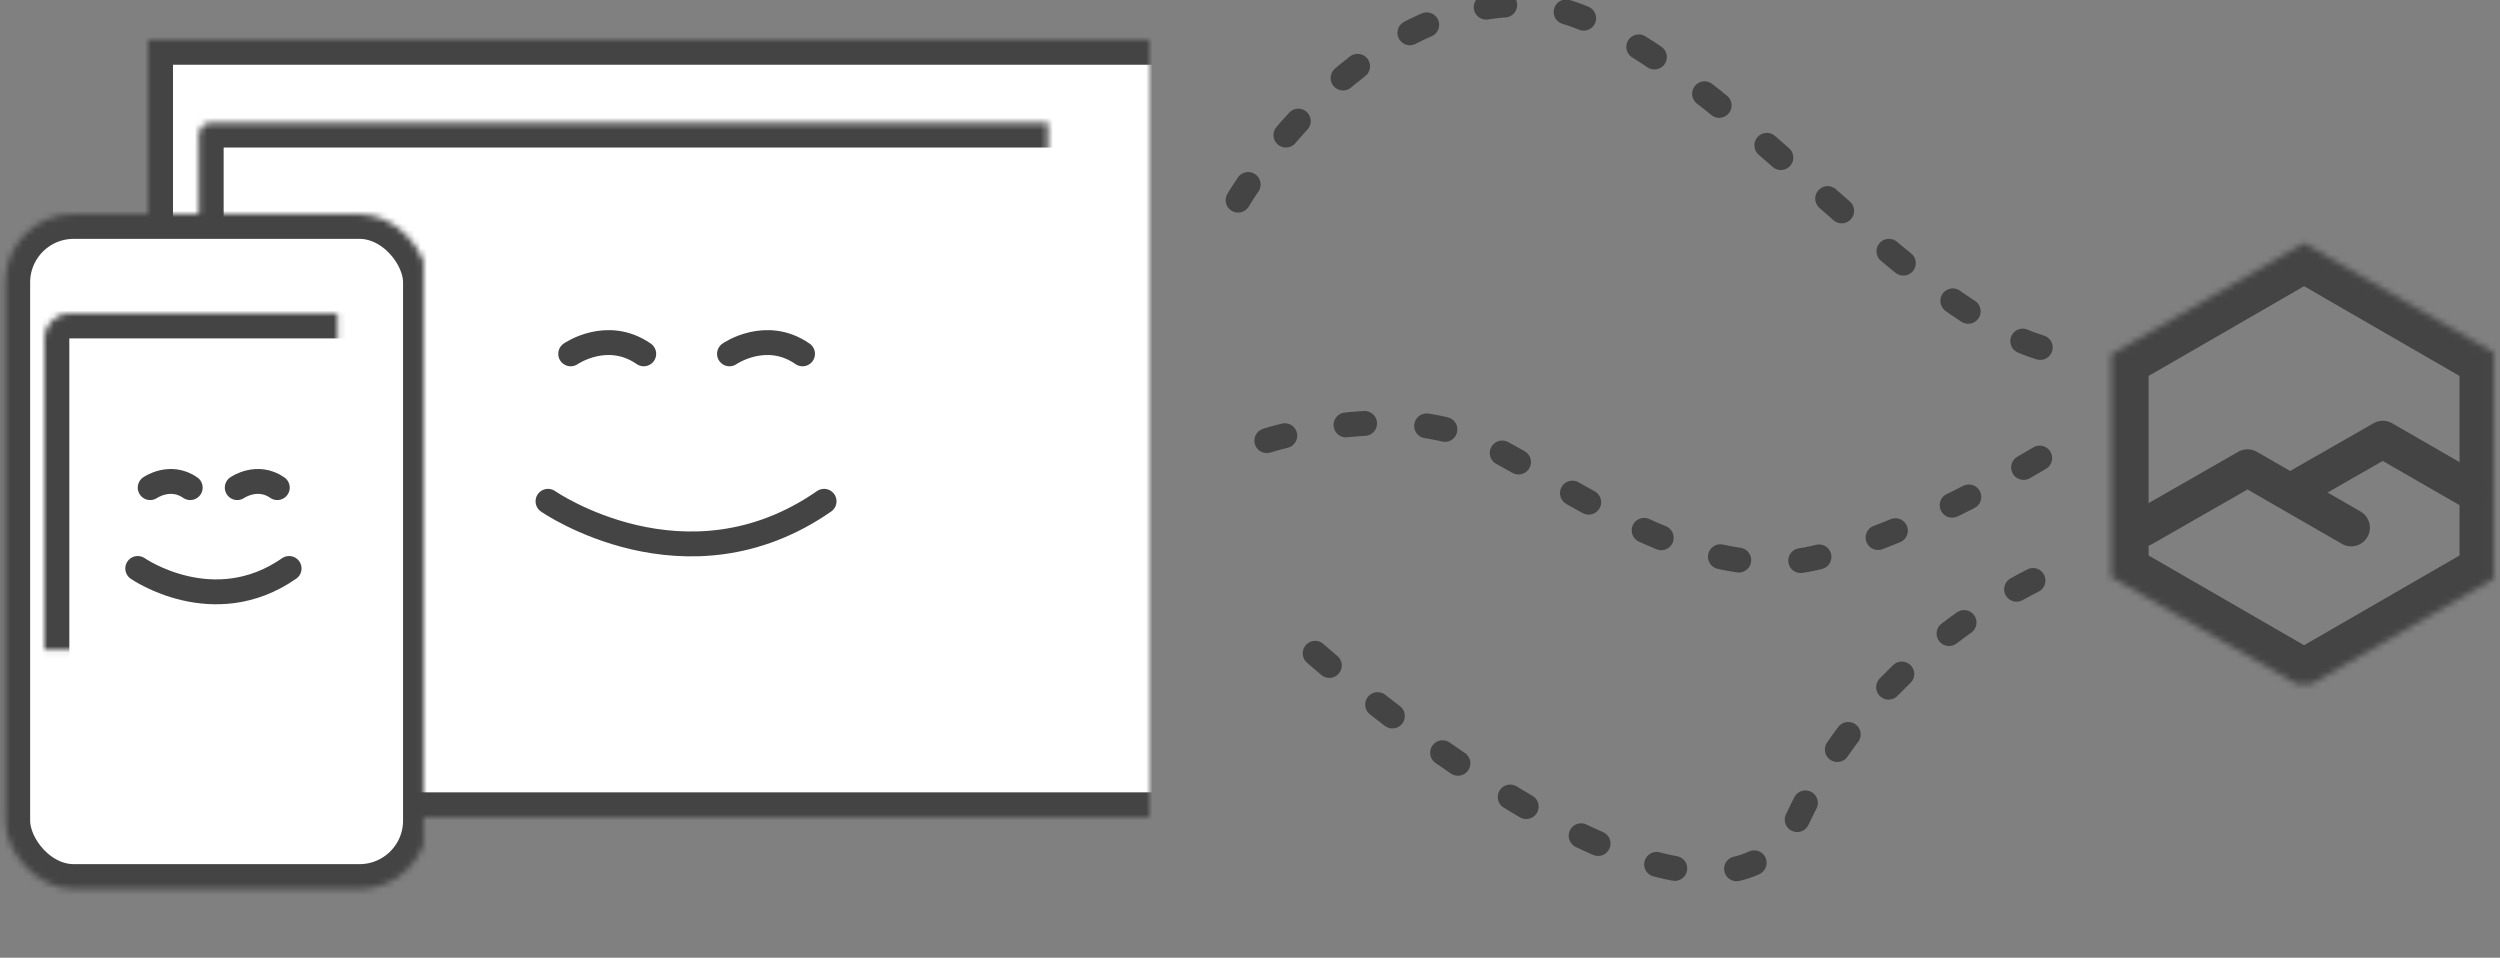 <?xml version="1.0" encoding="UTF-8" standalone="no"?>
<svg width="402px" height="154px" viewBox="0 0 402 154" version="1.1" xmlns="http://www.w3.org/2000/svg" xmlns:xlink="http://www.w3.org/1999/xlink">
    <rect x="0" y="0" width="402" height="154" fill="#808080" stroke="none"/>
    <!-- Generator: Sketch 3.8.3 (29802) - http://www.bohemiancoding.com/sketch -->
    <title>api-first</title>
    <desc>Created with Sketch.</desc>
    <defs>
        <rect id="path-1" x="12" y="0" width="173" height="125"></rect>
        <mask id="mask-2" maskContentUnits="userSpaceOnUse" maskUnits="objectBoundingBox" x="0" y="0" width="173" height="125" fill="white">
            <use xlink:href="#path-1"></use>
        </mask>
        <rect id="path-3" x="20.148" y="13.309" width="156.703" height="100.763" rx="2"></rect>
        <mask id="mask-4" maskContentUnits="userSpaceOnUse" maskUnits="objectBoundingBox" x="0" y="0" width="156.703" height="100.763" fill="white">
            <use xlink:href="#path-3"></use>
        </mask>
        <path d="M5.4000554e-13,121 C-8.57387763e-08,121 196,121 196,121 C196,136.555 181.578,136.555 98,136.555 C14.422,136.555 -8.57387761e-08,136.555 5.4000554e-13,121 Z" id="path-5"></path>
        <mask id="mask-6" maskContentUnits="userSpaceOnUse" maskUnits="objectBoundingBox" x="0" y="0" width="196" height="15.555" fill="white">
            <use xlink:href="#path-5"></use>
        </mask>
        <rect id="path-7" x="0.699" y="0" width="67.965" height="108.544" rx="11"></rect>
        <mask id="mask-8" maskContentUnits="userSpaceOnUse" maskUnits="objectBoundingBox" x="0" y="0" width="67.965" height="108.544" fill="white">
            <use xlink:href="#path-7"></use>
        </mask>
        <rect id="path-9" x="7" y="16" width="54.125" height="70.094" rx="4"></rect>
        <mask id="mask-10" maskContentUnits="userSpaceOnUse" maskUnits="objectBoundingBox" x="0" y="0" width="54.125" height="70.094" fill="white">
            <use xlink:href="#path-9"></use>
        </mask>
        <circle id="path-11" cx="34" cy="96" r="6"></circle>
        <mask id="mask-12" maskContentUnits="userSpaceOnUse" maskUnits="objectBoundingBox" x="0" y="0" width="12" height="12" fill="white">
            <use xlink:href="#path-11"></use>
        </mask>
        <polygon id="path-13" points="31.506 0.682 62.504 18.579 62.504 54.372 31.506 72.269 0.508 54.372 0.508 18.579"></polygon>
        <mask id="mask-14" maskContentUnits="userSpaceOnUse" maskUnits="objectBoundingBox" x="0" y="0" width="61.996" height="71.587" fill="white">
            <use xlink:href="#path-13"></use>
        </mask>
        <circle id="path-15" cx="307.988" cy="42.41" r="12"></circle>
        <mask id="mask-16" maskContentUnits="userSpaceOnUse" maskUnits="objectBoundingBox" x="0" y="0" width="24" height="24" fill="white">
            <use xlink:href="#path-15"></use>
        </mask>
        <polygon id="path-17" points="284.181 119.103 298.681 148.103 269.681 148.103"></polygon>
        <mask id="mask-18" maskContentUnits="userSpaceOnUse" maskUnits="objectBoundingBox" x="0" y="0" width="29" height="29" fill="white">
            <use xlink:href="#path-17"></use>
        </mask>
        <rect id="path-19" x="228.328" y="60.375" width="22.84" height="22.84" rx="4"></rect>
        <mask id="mask-20" maskContentUnits="userSpaceOnUse" maskUnits="objectBoundingBox" x="0" y="0" width="22.84" height="22.84" fill="white">
            <use xlink:href="#path-19"></use>
        </mask>
    </defs>
    <g id="Page-4" stroke="none" stroke-width="1" fill="none" fill-rule="evenodd">
        <g id="api-first" stroke="#444444">
            <g id="Group-8">
                <g id="Group-7" transform="translate(11.816, 6.41)">
                    <use id="Rectangle-15" mask="url(#mask-2)" stroke-width="8" fill="#FFFFFF" xlink:href="#path-1"></use>
                    <use id="Rectangle-15-Copy" mask="url(#mask-4)" stroke-width="8" fill="#FFFFFF" xlink:href="#path-3"></use>
                    <path d="M76.303,74.199 C76.303,74.199 98.5,89.624 120.697,74.199" id="Path-15" stroke-width="4" stroke-linecap="round"></path>
                    <g id="Group-5" transform="translate(79.951, 48.665)" stroke-width="4" stroke-linecap="round">
                        <path d="M0,0.009 C0,0.009 5.873,4.09 11.746,0.009" id="Path-15" transform="translate(5.873, 0.916) scale(1, -1) translate(-5.873, -0.916) "></path>
                        <path d="M25.534,0.009 C25.534,0.009 31.407,4.09 37.28,0.009" id="Path-15-Copy" transform="translate(31.407, 0.916) scale(1, -1) translate(-31.407, -0.916) "></path>
                    </g>
                    <use id="Rectangle-16" mask="url(#mask-6)" stroke-width="8" fill="#FFFFFF" xlink:href="#path-5"></use>
                </g>
                <g id="Group-6" transform="translate(0.148, 34.41)">
                    <g id="Group-4" stroke-width="8" fill="#FFFFFF">
                        <use id="Rectangle-13" mask="url(#mask-8)" xlink:href="#path-7"></use>
                        <use id="Rectangle-13-Copy" mask="url(#mask-10)" xlink:href="#path-9"></use>
                        <use id="Oval-11" mask="url(#mask-12)" xlink:href="#path-11"></use>
                    </g>
                    <path d="M22,57 C22,57 34.17,65.457 46.341,57" id="Path-15" stroke-width="4" stroke-linecap="round"></path>
                    <g id="Group-5" transform="translate(24, 43)" stroke-width="4" stroke-linecap="round">
                        <path d="M0,0.005 C0,0.005 3.22,2.243 6.44,0.005" id="Path-15" transform="translate(3.22, 0.502) scale(1, -1) translate(-3.22, -0.502) "></path>
                        <path d="M14,0.005 C14,0.005 17.22,2.243 20.44,0.005" id="Path-15-Copy" transform="translate(17.22, 0.502) scale(1, -1) translate(-17.22, -0.502) "></path>
                    </g>
                </g>
                <g id="Group" transform="translate(338.988, 38.41)">
                    <use id="Polygon-1" mask="url(#mask-14)" stroke-width="12" xlink:href="#path-13"></use>
                    <polyline id="Path-2" stroke-width="6" stroke-linecap="round" stroke-linejoin="round" points="5.649 46.437 22.413 36.838 39.089 46.442"></polyline>
                    <polyline id="Path-2-Copy" stroke-width="6" stroke-linecap="round" stroke-linejoin="round" points="30.117 40.294 44.163 32.25 58.136 40.298"></polyline>
                </g>
                <path d="M203.703,70.855 C203.703,70.855 224.195,64.219 238.348,71.164 C252.5,78.109 273.352,94.875 293.062,89.402 C312.773,83.93 333.219,70.426 333.219,70.426" id="Path-22" stroke-width="4" stroke-linecap="round" stroke-linejoin="round" stroke-dasharray="3,10"></path>
                <path d="M199.086,32.184 C199.086,32.184 217.535,0.707 244.539,0.707 C271.543,0.707 309.742,56.84 333.969,56.84" id="Path-23" stroke-width="4" stroke-linecap="round" stroke-linejoin="round" stroke-dasharray="3,10"></path>
                <path d="M211.477,105.051 C211.477,105.051 275.09,161.445 289.203,131.355 C303.316,101.266 333.012,90.582 333.012,90.582" id="Path-21" stroke-width="4" stroke-linecap="round" stroke-linejoin="round" stroke-dasharray="3,10"></path>
                <use id="Oval-4" mask="url(#mask-16)" stroke-width="8" fill="#88FF9F" xlink:href="#path-15"></use>
                <use id="Triangle-1-Copy-5" mask="url(#mask-18)" stroke-width="8" fill="#FF8888" transform="translate(284.181, 133.603) rotate(-330) translate(-284.181, -133.603) " xlink:href="#path-17"></use>
                <use id="Rectangle-3-Copy-4" mask="url(#mask-20)" stroke-width="8" fill="#FFFD88" transform="translate(239.748, 71.795) rotate(-330) translate(-239.748, -71.795) " xlink:href="#path-19"></use>
            </g>
        </g>
    </g>
</svg>